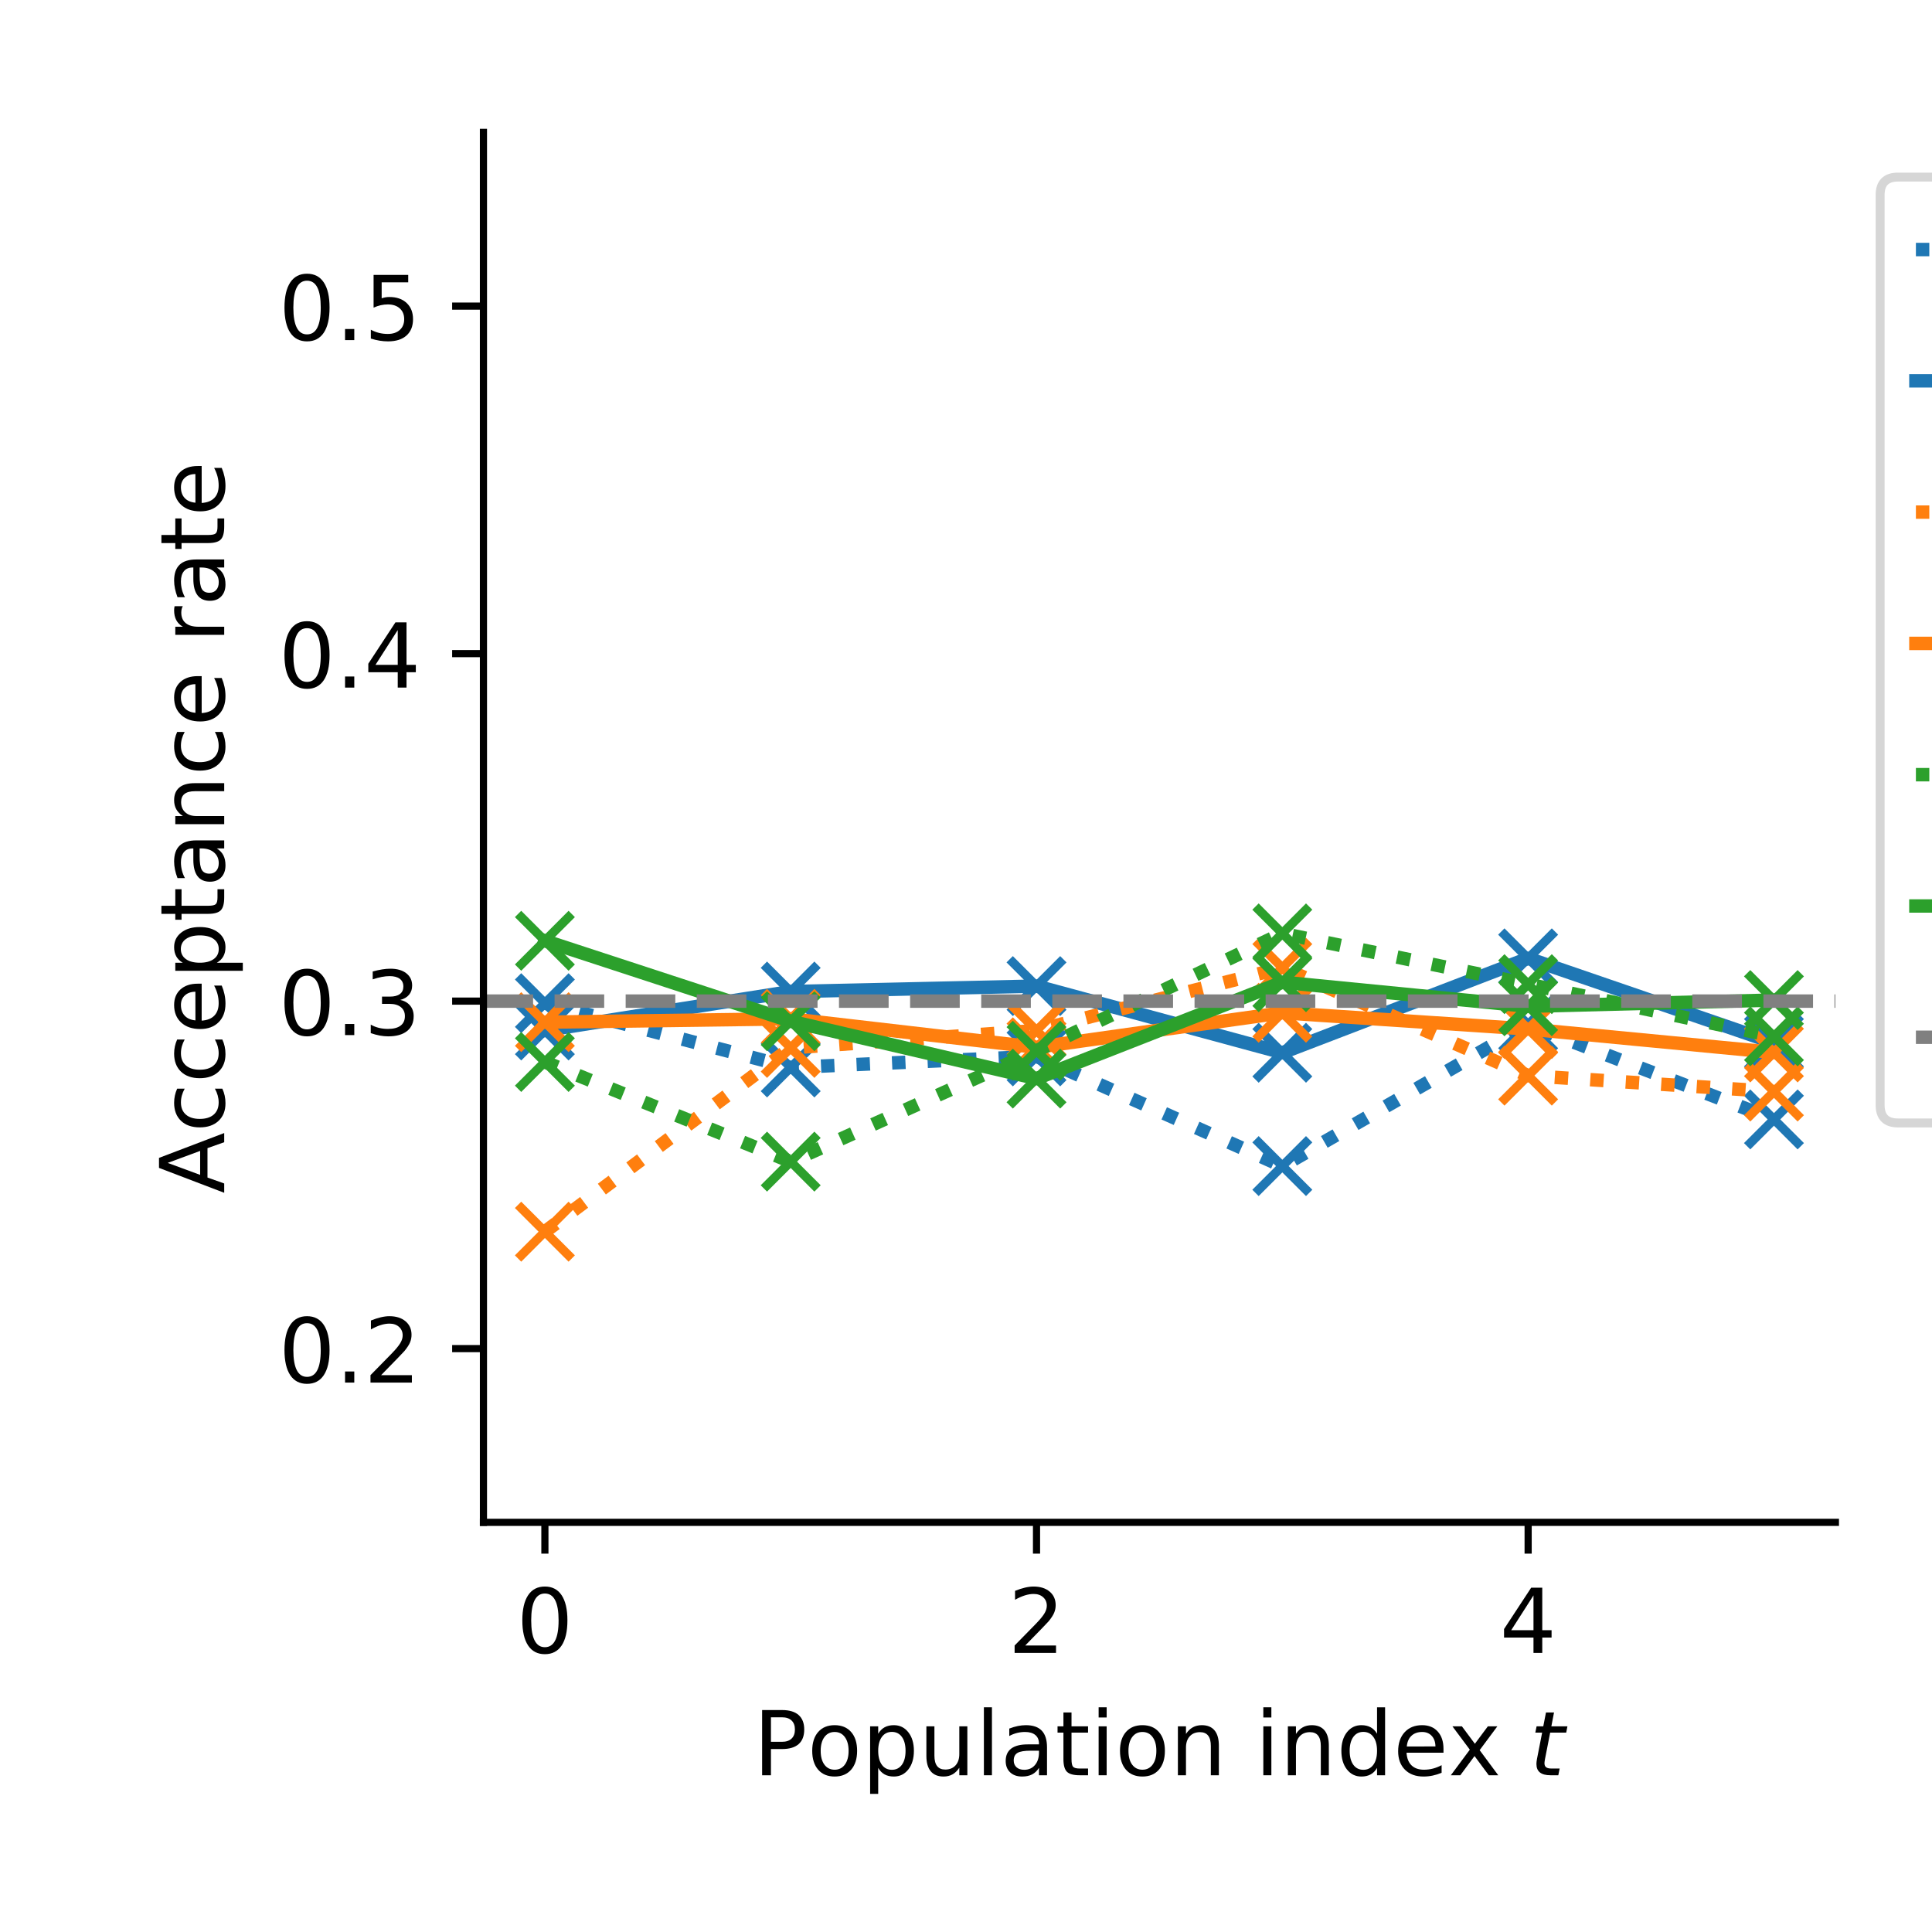 <?xml version="1.0" encoding="utf-8" standalone="no"?>
<!DOCTYPE svg PUBLIC "-//W3C//DTD SVG 1.1//EN"
  "http://www.w3.org/Graphics/SVG/1.1/DTD/svg11.dtd">
<!-- Created with matplotlib (https://matplotlib.org/) -->
<svg height="216pt" version="1.1" viewBox="0 0 216 216" width="216pt" xmlns="http://www.w3.org/2000/svg" xmlns:xlink="http://www.w3.org/1999/xlink">
 <defs>
  <style type="text/css">
*{stroke-linecap:butt;stroke-linejoin:round;}
  </style>
 </defs>
 <g id="figure_1">
  <g id="patch_1">
   <path d="M 0 216 
L 216 216 
L 216 0 
L 0 0 
z
" style="fill:#ffffff;"/>
  </g>
  <g id="axes_1">
   <g id="patch_2">
    <path d="M 54.05 170.2 
L 205.2 170.2 
L 205.2 14.8 
L 54.05 14.8 
z
" style="fill:#ffffff;"/>
   </g>
   <g id="matplotlib.axis_1">
    <g id="xtick_1">
     <g id="line2d_1">
      <defs>
       <path d="M 0 0 
L 0 3.5 
" id="mb4d2ec0fd2" style="stroke:#000000;stroke-width:0.8;"/>
      </defs>
      <g>
       <use style="stroke:#000000;stroke-width:0.8;" x="60.92" xlink:href="#mb4d2ec0fd2" y="170.2"/>
      </g>
     </g>
     <g id="text_1">
      <!-- 0 -->
      <defs>
       <path d="M 31.781 66.406 
Q 24.172 66.406 20.328 58.906 
Q 16.5 51.422 16.5 36.375 
Q 16.5 21.391 20.328 13.891 
Q 24.172 6.391 31.781 6.391 
Q 39.453 6.391 43.281 13.891 
Q 47.125 21.391 47.125 36.375 
Q 47.125 51.422 43.281 58.906 
Q 39.453 66.406 31.781 66.406 
z
M 31.781 74.219 
Q 44.047 74.219 50.516 64.516 
Q 56.984 54.828 56.984 36.375 
Q 56.984 17.969 50.516 8.266 
Q 44.047 -1.422 31.781 -1.422 
Q 19.531 -1.422 13.062 8.266 
Q 6.594 17.969 6.594 36.375 
Q 6.594 54.828 13.062 64.516 
Q 19.531 74.219 31.781 74.219 
z
" id="DejaVuSans-48"/>
      </defs>
      <g transform="translate(57.739 184.798)scale(0.1 -0.1)">
       <use xlink:href="#DejaVuSans-48"/>
      </g>
     </g>
    </g>
    <g id="xtick_2">
     <g id="line2d_2">
      <g>
       <use style="stroke:#000000;stroke-width:0.8;" x="115.884" xlink:href="#mb4d2ec0fd2" y="170.2"/>
      </g>
     </g>
     <g id="text_2">
      <!-- 2 -->
      <defs>
       <path d="M 19.188 8.297 
L 53.609 8.297 
L 53.609 0 
L 7.328 0 
L 7.328 8.297 
Q 12.938 14.109 22.625 23.891 
Q 32.328 33.688 34.812 36.531 
Q 39.547 41.844 41.422 45.531 
Q 43.312 49.219 43.312 52.781 
Q 43.312 58.594 39.234 62.25 
Q 35.156 65.922 28.609 65.922 
Q 23.969 65.922 18.812 64.312 
Q 13.672 62.703 7.812 59.422 
L 7.812 69.391 
Q 13.766 71.781 18.938 73 
Q 24.125 74.219 28.422 74.219 
Q 39.75 74.219 46.484 68.547 
Q 53.219 62.891 53.219 53.422 
Q 53.219 48.922 51.531 44.891 
Q 49.859 40.875 45.406 35.406 
Q 44.188 33.984 37.641 27.219 
Q 31.109 20.453 19.188 8.297 
z
" id="DejaVuSans-50"/>
      </defs>
      <g transform="translate(112.703 184.798)scale(0.1 -0.1)">
       <use xlink:href="#DejaVuSans-50"/>
      </g>
     </g>
    </g>
    <g id="xtick_3">
     <g id="line2d_3">
      <g>
       <use style="stroke:#000000;stroke-width:0.8;" x="170.848" xlink:href="#mb4d2ec0fd2" y="170.2"/>
      </g>
     </g>
     <g id="text_3">
      <!-- 4 -->
      <defs>
       <path d="M 37.797 64.312 
L 12.891 25.391 
L 37.797 25.391 
z
M 35.203 72.906 
L 47.609 72.906 
L 47.609 25.391 
L 58.016 25.391 
L 58.016 17.188 
L 47.609 17.188 
L 47.609 0 
L 37.797 0 
L 37.797 17.188 
L 4.891 17.188 
L 4.891 26.703 
z
" id="DejaVuSans-52"/>
      </defs>
      <g transform="translate(167.666 184.798)scale(0.1 -0.1)">
       <use xlink:href="#DejaVuSans-52"/>
      </g>
     </g>
    </g>
    <g id="text_4">
     <!-- Population index $t$ -->
     <defs>
      <path d="M 19.672 64.797 
L 19.672 37.406 
L 32.078 37.406 
Q 38.969 37.406 42.719 40.969 
Q 46.484 44.531 46.484 51.125 
Q 46.484 57.672 42.719 61.234 
Q 38.969 64.797 32.078 64.797 
z
M 9.812 72.906 
L 32.078 72.906 
Q 44.344 72.906 50.609 67.359 
Q 56.891 61.812 56.891 51.125 
Q 56.891 40.328 50.609 34.812 
Q 44.344 29.297 32.078 29.297 
L 19.672 29.297 
L 19.672 0 
L 9.812 0 
z
" id="DejaVuSans-80"/>
      <path d="M 30.609 48.391 
Q 23.391 48.391 19.188 42.75 
Q 14.984 37.109 14.984 27.297 
Q 14.984 17.484 19.156 11.844 
Q 23.344 6.203 30.609 6.203 
Q 37.797 6.203 41.984 11.859 
Q 46.188 17.531 46.188 27.297 
Q 46.188 37.016 41.984 42.703 
Q 37.797 48.391 30.609 48.391 
z
M 30.609 56 
Q 42.328 56 49.016 48.375 
Q 55.719 40.766 55.719 27.297 
Q 55.719 13.875 49.016 6.219 
Q 42.328 -1.422 30.609 -1.422 
Q 18.844 -1.422 12.172 6.219 
Q 5.516 13.875 5.516 27.297 
Q 5.516 40.766 12.172 48.375 
Q 18.844 56 30.609 56 
z
" id="DejaVuSans-111"/>
      <path d="M 18.109 8.203 
L 18.109 -20.797 
L 9.078 -20.797 
L 9.078 54.688 
L 18.109 54.688 
L 18.109 46.391 
Q 20.953 51.266 25.266 53.625 
Q 29.594 56 35.594 56 
Q 45.562 56 51.781 48.094 
Q 58.016 40.188 58.016 27.297 
Q 58.016 14.406 51.781 6.484 
Q 45.562 -1.422 35.594 -1.422 
Q 29.594 -1.422 25.266 0.953 
Q 20.953 3.328 18.109 8.203 
z
M 48.688 27.297 
Q 48.688 37.203 44.609 42.844 
Q 40.531 48.484 33.406 48.484 
Q 26.266 48.484 22.188 42.844 
Q 18.109 37.203 18.109 27.297 
Q 18.109 17.391 22.188 11.75 
Q 26.266 6.109 33.406 6.109 
Q 40.531 6.109 44.609 11.75 
Q 48.688 17.391 48.688 27.297 
z
" id="DejaVuSans-112"/>
      <path d="M 8.5 21.578 
L 8.5 54.688 
L 17.484 54.688 
L 17.484 21.922 
Q 17.484 14.156 20.5 10.266 
Q 23.531 6.391 29.594 6.391 
Q 36.859 6.391 41.078 11.031 
Q 45.312 15.672 45.312 23.688 
L 45.312 54.688 
L 54.297 54.688 
L 54.297 0 
L 45.312 0 
L 45.312 8.406 
Q 42.047 3.422 37.719 1 
Q 33.406 -1.422 27.688 -1.422 
Q 18.266 -1.422 13.375 4.438 
Q 8.5 10.297 8.5 21.578 
z
M 31.109 56 
z
" id="DejaVuSans-117"/>
      <path d="M 9.422 75.984 
L 18.406 75.984 
L 18.406 0 
L 9.422 0 
z
" id="DejaVuSans-108"/>
      <path d="M 34.281 27.484 
Q 23.391 27.484 19.188 25 
Q 14.984 22.516 14.984 16.5 
Q 14.984 11.719 18.141 8.906 
Q 21.297 6.109 26.703 6.109 
Q 34.188 6.109 38.703 11.406 
Q 43.219 16.703 43.219 25.484 
L 43.219 27.484 
z
M 52.203 31.203 
L 52.203 0 
L 43.219 0 
L 43.219 8.297 
Q 40.141 3.328 35.547 0.953 
Q 30.953 -1.422 24.312 -1.422 
Q 15.922 -1.422 10.953 3.297 
Q 6 8.016 6 15.922 
Q 6 25.141 12.172 29.828 
Q 18.359 34.516 30.609 34.516 
L 43.219 34.516 
L 43.219 35.406 
Q 43.219 41.609 39.141 45 
Q 35.062 48.391 27.688 48.391 
Q 23 48.391 18.547 47.266 
Q 14.109 46.141 10.016 43.891 
L 10.016 52.203 
Q 14.938 54.109 19.578 55.047 
Q 24.219 56 28.609 56 
Q 40.484 56 46.344 49.844 
Q 52.203 43.703 52.203 31.203 
z
" id="DejaVuSans-97"/>
      <path d="M 18.312 70.219 
L 18.312 54.688 
L 36.812 54.688 
L 36.812 47.703 
L 18.312 47.703 
L 18.312 18.016 
Q 18.312 11.328 20.141 9.422 
Q 21.969 7.516 27.594 7.516 
L 36.812 7.516 
L 36.812 0 
L 27.594 0 
Q 17.188 0 13.234 3.875 
Q 9.281 7.766 9.281 18.016 
L 9.281 47.703 
L 2.688 47.703 
L 2.688 54.688 
L 9.281 54.688 
L 9.281 70.219 
z
" id="DejaVuSans-116"/>
      <path d="M 9.422 54.688 
L 18.406 54.688 
L 18.406 0 
L 9.422 0 
z
M 9.422 75.984 
L 18.406 75.984 
L 18.406 64.594 
L 9.422 64.594 
z
" id="DejaVuSans-105"/>
      <path d="M 54.891 33.016 
L 54.891 0 
L 45.906 0 
L 45.906 32.719 
Q 45.906 40.484 42.875 44.328 
Q 39.844 48.188 33.797 48.188 
Q 26.516 48.188 22.312 43.547 
Q 18.109 38.922 18.109 30.906 
L 18.109 0 
L 9.078 0 
L 9.078 54.688 
L 18.109 54.688 
L 18.109 46.188 
Q 21.344 51.125 25.703 53.562 
Q 30.078 56 35.797 56 
Q 45.219 56 50.047 50.172 
Q 54.891 44.344 54.891 33.016 
z
" id="DejaVuSans-110"/>
      <path id="DejaVuSans-32"/>
      <path d="M 45.406 46.391 
L 45.406 75.984 
L 54.391 75.984 
L 54.391 0 
L 45.406 0 
L 45.406 8.203 
Q 42.578 3.328 38.25 0.953 
Q 33.938 -1.422 27.875 -1.422 
Q 17.969 -1.422 11.734 6.484 
Q 5.516 14.406 5.516 27.297 
Q 5.516 40.188 11.734 48.094 
Q 17.969 56 27.875 56 
Q 33.938 56 38.25 53.625 
Q 42.578 51.266 45.406 46.391 
z
M 14.797 27.297 
Q 14.797 17.391 18.875 11.75 
Q 22.953 6.109 30.078 6.109 
Q 37.203 6.109 41.297 11.75 
Q 45.406 17.391 45.406 27.297 
Q 45.406 37.203 41.297 42.844 
Q 37.203 48.484 30.078 48.484 
Q 22.953 48.484 18.875 42.844 
Q 14.797 37.203 14.797 27.297 
z
" id="DejaVuSans-100"/>
      <path d="M 56.203 29.594 
L 56.203 25.203 
L 14.891 25.203 
Q 15.484 15.922 20.484 11.062 
Q 25.484 6.203 34.422 6.203 
Q 39.594 6.203 44.453 7.469 
Q 49.312 8.734 54.109 11.281 
L 54.109 2.781 
Q 49.266 0.734 44.188 -0.344 
Q 39.109 -1.422 33.891 -1.422 
Q 20.797 -1.422 13.156 6.188 
Q 5.516 13.812 5.516 26.812 
Q 5.516 40.234 12.766 48.109 
Q 20.016 56 32.328 56 
Q 43.359 56 49.781 48.891 
Q 56.203 41.797 56.203 29.594 
z
M 47.219 32.234 
Q 47.125 39.594 43.094 43.984 
Q 39.062 48.391 32.422 48.391 
Q 24.906 48.391 20.391 44.141 
Q 15.875 39.891 15.188 32.172 
z
" id="DejaVuSans-101"/>
      <path d="M 54.891 54.688 
L 35.109 28.078 
L 55.906 0 
L 45.312 0 
L 29.391 21.484 
L 13.484 0 
L 2.875 0 
L 24.125 28.609 
L 4.688 54.688 
L 15.281 54.688 
L 29.781 35.203 
L 44.281 54.688 
z
" id="DejaVuSans-120"/>
      <path d="M 42.281 54.688 
L 40.922 47.703 
L 23 47.703 
L 17.188 18.016 
Q 16.891 16.359 16.75 15.234 
Q 16.609 14.109 16.609 13.484 
Q 16.609 10.359 18.484 8.938 
Q 20.359 7.516 24.516 7.516 
L 33.594 7.516 
L 32.078 0 
L 23.484 0 
Q 15.484 0 11.547 3.125 
Q 7.625 6.25 7.625 12.594 
Q 7.625 13.719 7.766 15.062 
Q 7.906 16.406 8.203 18.016 
L 14.016 47.703 
L 6.391 47.703 
L 7.812 54.688 
L 15.281 54.688 
L 18.312 70.219 
L 27.297 70.219 
L 24.312 54.688 
z
" id="DejaVuSans-Oblique-116"/>
     </defs>
     <g transform="translate(84.225 198.478)scale(0.1 -0.1)">
      <use transform="translate(0 0.016)" xlink:href="#DejaVuSans-80"/>
      <use transform="translate(60.303 0.016)" xlink:href="#DejaVuSans-111"/>
      <use transform="translate(121.484 0.016)" xlink:href="#DejaVuSans-112"/>
      <use transform="translate(184.961 0.016)" xlink:href="#DejaVuSans-117"/>
      <use transform="translate(248.34 0.016)" xlink:href="#DejaVuSans-108"/>
      <use transform="translate(276.123 0.016)" xlink:href="#DejaVuSans-97"/>
      <use transform="translate(337.402 0.016)" xlink:href="#DejaVuSans-116"/>
      <use transform="translate(376.611 0.016)" xlink:href="#DejaVuSans-105"/>
      <use transform="translate(404.395 0.016)" xlink:href="#DejaVuSans-111"/>
      <use transform="translate(465.576 0.016)" xlink:href="#DejaVuSans-110"/>
      <use transform="translate(528.955 0.016)" xlink:href="#DejaVuSans-32"/>
      <use transform="translate(560.742 0.016)" xlink:href="#DejaVuSans-105"/>
      <use transform="translate(588.525 0.016)" xlink:href="#DejaVuSans-110"/>
      <use transform="translate(651.904 0.016)" xlink:href="#DejaVuSans-100"/>
      <use transform="translate(715.381 0.016)" xlink:href="#DejaVuSans-101"/>
      <use transform="translate(776.904 0.016)" xlink:href="#DejaVuSans-120"/>
      <use transform="translate(836.084 0.016)" xlink:href="#DejaVuSans-32"/>
      <use transform="translate(867.871 0.016)" xlink:href="#DejaVuSans-Oblique-116"/>
     </g>
    </g>
   </g>
   <g id="matplotlib.axis_2">
    <g id="ytick_1">
     <g id="line2d_4">
      <defs>
       <path d="M 0 0 
L -3.5 0 
" id="mcbbe1d8c35" style="stroke:#000000;stroke-width:0.8;"/>
      </defs>
      <g>
       <use style="stroke:#000000;stroke-width:0.8;" x="54.05" xlink:href="#mcbbe1d8c35" y="150.775"/>
      </g>
     </g>
     <g id="text_5">
      <!-- 0.2 -->
      <defs>
       <path d="M 10.688 12.406 
L 21 12.406 
L 21 0 
L 10.688 0 
z
" id="DejaVuSans-46"/>
      </defs>
      <g transform="translate(31.147 154.574)scale(0.1 -0.1)">
       <use xlink:href="#DejaVuSans-48"/>
       <use x="63.623" xlink:href="#DejaVuSans-46"/>
       <use x="95.41" xlink:href="#DejaVuSans-50"/>
      </g>
     </g>
    </g>
    <g id="ytick_2">
     <g id="line2d_5">
      <g>
       <use style="stroke:#000000;stroke-width:0.8;" x="54.05" xlink:href="#mcbbe1d8c35" y="111.925"/>
      </g>
     </g>
     <g id="text_6">
      <!-- 0.3 -->
      <defs>
       <path d="M 40.578 39.312 
Q 47.656 37.797 51.625 33 
Q 55.609 28.219 55.609 21.188 
Q 55.609 10.406 48.188 4.484 
Q 40.766 -1.422 27.094 -1.422 
Q 22.516 -1.422 17.656 -0.516 
Q 12.797 0.391 7.625 2.203 
L 7.625 11.719 
Q 11.719 9.328 16.594 8.109 
Q 21.484 6.891 26.812 6.891 
Q 36.078 6.891 40.938 10.547 
Q 45.797 14.203 45.797 21.188 
Q 45.797 27.641 41.281 31.266 
Q 36.766 34.906 28.719 34.906 
L 20.219 34.906 
L 20.219 43.016 
L 29.109 43.016 
Q 36.375 43.016 40.234 45.922 
Q 44.094 48.828 44.094 54.297 
Q 44.094 59.906 40.109 62.906 
Q 36.141 65.922 28.719 65.922 
Q 24.656 65.922 20.016 65.031 
Q 15.375 64.156 9.812 62.312 
L 9.812 71.094 
Q 15.438 72.656 20.344 73.438 
Q 25.25 74.219 29.594 74.219 
Q 40.828 74.219 47.359 69.109 
Q 53.906 64.016 53.906 55.328 
Q 53.906 49.266 50.438 45.094 
Q 46.969 40.922 40.578 39.312 
z
" id="DejaVuSans-51"/>
      </defs>
      <g transform="translate(31.147 115.724)scale(0.1 -0.1)">
       <use xlink:href="#DejaVuSans-48"/>
       <use x="63.623" xlink:href="#DejaVuSans-46"/>
       <use x="95.41" xlink:href="#DejaVuSans-51"/>
      </g>
     </g>
    </g>
    <g id="ytick_3">
     <g id="line2d_6">
      <g>
       <use style="stroke:#000000;stroke-width:0.8;" x="54.05" xlink:href="#mcbbe1d8c35" y="73.075"/>
      </g>
     </g>
     <g id="text_7">
      <!-- 0.4 -->
      <g transform="translate(31.147 76.874)scale(0.1 -0.1)">
       <use xlink:href="#DejaVuSans-48"/>
       <use x="63.623" xlink:href="#DejaVuSans-46"/>
       <use x="95.41" xlink:href="#DejaVuSans-52"/>
      </g>
     </g>
    </g>
    <g id="ytick_4">
     <g id="line2d_7">
      <g>
       <use style="stroke:#000000;stroke-width:0.8;" x="54.05" xlink:href="#mcbbe1d8c35" y="34.225"/>
      </g>
     </g>
     <g id="text_8">
      <!-- 0.5 -->
      <defs>
       <path d="M 10.797 72.906 
L 49.516 72.906 
L 49.516 64.594 
L 19.828 64.594 
L 19.828 46.734 
Q 21.969 47.469 24.109 47.828 
Q 26.266 48.188 28.422 48.188 
Q 40.625 48.188 47.75 41.5 
Q 54.891 34.812 54.891 23.391 
Q 54.891 11.625 47.562 5.094 
Q 40.234 -1.422 26.906 -1.422 
Q 22.312 -1.422 17.547 -0.641 
Q 12.797 0.141 7.719 1.703 
L 7.719 11.625 
Q 12.109 9.234 16.797 8.062 
Q 21.484 6.891 26.703 6.891 
Q 35.156 6.891 40.078 11.328 
Q 45.016 15.766 45.016 23.391 
Q 45.016 31 40.078 35.438 
Q 35.156 39.891 26.703 39.891 
Q 22.75 39.891 18.812 39.016 
Q 14.891 38.141 10.797 36.281 
z
" id="DejaVuSans-53"/>
      </defs>
      <g transform="translate(31.147 38.024)scale(0.1 -0.1)">
       <use xlink:href="#DejaVuSans-48"/>
       <use x="63.623" xlink:href="#DejaVuSans-46"/>
       <use x="95.41" xlink:href="#DejaVuSans-53"/>
      </g>
     </g>
    </g>
    <g id="text_9">
     <!-- Acceptance rate -->
     <defs>
      <path d="M 34.188 63.188 
L 20.797 26.906 
L 47.609 26.906 
z
M 28.609 72.906 
L 39.797 72.906 
L 67.578 0 
L 57.328 0 
L 50.688 18.703 
L 17.828 18.703 
L 11.188 0 
L 0.781 0 
z
" id="DejaVuSans-65"/>
      <path d="M 48.781 52.594 
L 48.781 44.188 
Q 44.969 46.297 41.141 47.344 
Q 37.312 48.391 33.406 48.391 
Q 24.656 48.391 19.812 42.844 
Q 14.984 37.312 14.984 27.297 
Q 14.984 17.281 19.812 11.734 
Q 24.656 6.203 33.406 6.203 
Q 37.312 6.203 41.141 7.25 
Q 44.969 8.297 48.781 10.406 
L 48.781 2.094 
Q 45.016 0.344 40.984 -0.531 
Q 36.969 -1.422 32.422 -1.422 
Q 20.062 -1.422 12.781 6.344 
Q 5.516 14.109 5.516 27.297 
Q 5.516 40.672 12.859 48.328 
Q 20.219 56 33.016 56 
Q 37.156 56 41.109 55.141 
Q 45.062 54.297 48.781 52.594 
z
" id="DejaVuSans-99"/>
      <path d="M 41.109 46.297 
Q 39.594 47.172 37.812 47.578 
Q 36.031 48 33.891 48 
Q 26.266 48 22.188 43.047 
Q 18.109 38.094 18.109 28.812 
L 18.109 0 
L 9.078 0 
L 9.078 54.688 
L 18.109 54.688 
L 18.109 46.188 
Q 20.953 51.172 25.484 53.578 
Q 30.031 56 36.531 56 
Q 37.453 56 38.578 55.875 
Q 39.703 55.766 41.062 55.516 
z
" id="DejaVuSans-114"/>
     </defs>
     <g transform="translate(25.067 133.433)rotate(-90)scale(0.1 -0.1)">
      <use xlink:href="#DejaVuSans-65"/>
      <use x="68.393" xlink:href="#DejaVuSans-99"/>
      <use x="123.373" xlink:href="#DejaVuSans-99"/>
      <use x="178.354" xlink:href="#DejaVuSans-101"/>
      <use x="239.877" xlink:href="#DejaVuSans-112"/>
      <use x="303.354" xlink:href="#DejaVuSans-116"/>
      <use x="342.562" xlink:href="#DejaVuSans-97"/>
      <use x="403.842" xlink:href="#DejaVuSans-110"/>
      <use x="467.221" xlink:href="#DejaVuSans-99"/>
      <use x="522.201" xlink:href="#DejaVuSans-101"/>
      <use x="583.725" xlink:href="#DejaVuSans-32"/>
      <use x="615.512" xlink:href="#DejaVuSans-114"/>
      <use x="656.625" xlink:href="#DejaVuSans-97"/>
      <use x="717.904" xlink:href="#DejaVuSans-116"/>
      <use x="757.113" xlink:href="#DejaVuSans-101"/>
     </g>
    </g>
   </g>
   <g id="line2d_8">
    <path clip-path="url(#p1e7fd662f0)" d="M 60.92 112.158 
L 88.402 119.346 
L 115.884 118.106 
L 143.366 130.369 
L 170.848 114.545 
L 198.33 125.151 
" style="fill:none;stroke:#1f77b4;stroke-dasharray:1.5,2.475;stroke-dashoffset:0;stroke-width:1.5;"/>
    <defs>
     <path d="M -3 3 
L 3 -3 
M -3 -3 
L 3 3 
" id="m94f0c762a0" style="stroke:#1f77b4;"/>
    </defs>
    <g clip-path="url(#p1e7fd662f0)">
     <use style="fill:#1f77b4;stroke:#1f77b4;" x="60.92" xlink:href="#m94f0c762a0" y="112.158"/>
     <use style="fill:#1f77b4;stroke:#1f77b4;" x="88.402" xlink:href="#m94f0c762a0" y="119.346"/>
     <use style="fill:#1f77b4;stroke:#1f77b4;" x="115.884" xlink:href="#m94f0c762a0" y="118.106"/>
     <use style="fill:#1f77b4;stroke:#1f77b4;" x="143.366" xlink:href="#m94f0c762a0" y="130.369"/>
     <use style="fill:#1f77b4;stroke:#1f77b4;" x="170.848" xlink:href="#m94f0c762a0" y="114.545"/>
     <use style="fill:#1f77b4;stroke:#1f77b4;" x="198.33" xlink:href="#m94f0c762a0" y="125.151"/>
    </g>
   </g>
   <g id="line2d_9">
    <path clip-path="url(#p1e7fd662f0)" d="M 60.92 115.21 
L 88.402 110.855 
L 115.884 110.246 
L 143.366 117.697 
L 170.848 107.145 
L 198.33 116.58 
" style="fill:none;stroke:#1f77b4;stroke-linecap:square;stroke-width:1.5;"/>
    <g clip-path="url(#p1e7fd662f0)">
     <use style="fill:#1f77b4;stroke:#1f77b4;" x="60.92" xlink:href="#m94f0c762a0" y="115.21"/>
     <use style="fill:#1f77b4;stroke:#1f77b4;" x="88.402" xlink:href="#m94f0c762a0" y="110.855"/>
     <use style="fill:#1f77b4;stroke:#1f77b4;" x="115.884" xlink:href="#m94f0c762a0" y="110.246"/>
     <use style="fill:#1f77b4;stroke:#1f77b4;" x="143.366" xlink:href="#m94f0c762a0" y="117.697"/>
     <use style="fill:#1f77b4;stroke:#1f77b4;" x="170.848" xlink:href="#m94f0c762a0" y="107.145"/>
     <use style="fill:#1f77b4;stroke:#1f77b4;" x="198.33" xlink:href="#m94f0c762a0" y="116.58"/>
    </g>
   </g>
   <g id="line2d_10">
    <path clip-path="url(#p1e7fd662f0)" d="M 60.92 137.704 
L 88.402 117.157 
L 115.884 115.21 
L 143.366 108.196 
L 170.848 120.258 
L 198.33 122.037 
" style="fill:none;stroke:#ff7f0e;stroke-dasharray:1.5,2.475;stroke-dashoffset:0;stroke-width:1.5;"/>
    <defs>
     <path d="M -3 3 
L 3 -3 
M -3 -3 
L 3 3 
" id="md1135e8d13" style="stroke:#ff7f0e;"/>
    </defs>
    <g clip-path="url(#p1e7fd662f0)">
     <use style="fill:#ff7f0e;stroke:#ff7f0e;" x="60.92" xlink:href="#md1135e8d13" y="137.704"/>
     <use style="fill:#ff7f0e;stroke:#ff7f0e;" x="88.402" xlink:href="#md1135e8d13" y="117.157"/>
     <use style="fill:#ff7f0e;stroke:#ff7f0e;" x="115.884" xlink:href="#md1135e8d13" y="115.21"/>
     <use style="fill:#ff7f0e;stroke:#ff7f0e;" x="143.366" xlink:href="#md1135e8d13" y="108.196"/>
     <use style="fill:#ff7f0e;stroke:#ff7f0e;" x="170.848" xlink:href="#md1135e8d13" y="120.258"/>
     <use style="fill:#ff7f0e;stroke:#ff7f0e;" x="198.33" xlink:href="#md1135e8d13" y="122.037"/>
    </g>
   </g>
   <g id="line2d_11">
    <path clip-path="url(#p1e7fd662f0)" d="M 60.92 114.277 
L 88.402 113.907 
L 115.884 117.093 
L 143.366 113.227 
L 170.848 115.044 
L 198.33 117.665 
" style="fill:none;stroke:#ff7f0e;stroke-linecap:square;stroke-width:1.5;"/>
    <g clip-path="url(#p1e7fd662f0)">
     <use style="fill:#ff7f0e;stroke:#ff7f0e;" x="60.92" xlink:href="#md1135e8d13" y="114.277"/>
     <use style="fill:#ff7f0e;stroke:#ff7f0e;" x="88.402" xlink:href="#md1135e8d13" y="113.907"/>
     <use style="fill:#ff7f0e;stroke:#ff7f0e;" x="115.884" xlink:href="#md1135e8d13" y="117.093"/>
     <use style="fill:#ff7f0e;stroke:#ff7f0e;" x="143.366" xlink:href="#md1135e8d13" y="113.227"/>
     <use style="fill:#ff7f0e;stroke:#ff7f0e;" x="170.848" xlink:href="#md1135e8d13" y="115.044"/>
     <use style="fill:#ff7f0e;stroke:#ff7f0e;" x="198.33" xlink:href="#md1135e8d13" y="117.665"/>
    </g>
   </g>
   <g id="line2d_12">
    <path clip-path="url(#p1e7fd662f0)" d="M 60.92 118.729 
L 88.402 129.871 
L 115.884 117.475 
L 143.366 104.354 
L 170.848 110.03 
L 198.33 115.866 
" style="fill:none;stroke:#2ca02c;stroke-dasharray:1.5,2.475;stroke-dashoffset:0;stroke-width:1.5;"/>
    <defs>
     <path d="M -3 3 
L 3 -3 
M -3 -3 
L 3 3 
" id="m5efd143009" style="stroke:#2ca02c;"/>
    </defs>
    <g clip-path="url(#p1e7fd662f0)">
     <use style="fill:#2ca02c;stroke:#2ca02c;" x="60.92" xlink:href="#m5efd143009" y="118.729"/>
     <use style="fill:#2ca02c;stroke:#2ca02c;" x="88.402" xlink:href="#m5efd143009" y="129.871"/>
     <use style="fill:#2ca02c;stroke:#2ca02c;" x="115.884" xlink:href="#m5efd143009" y="117.475"/>
     <use style="fill:#2ca02c;stroke:#2ca02c;" x="143.366" xlink:href="#m5efd143009" y="104.354"/>
     <use style="fill:#2ca02c;stroke:#2ca02c;" x="170.848" xlink:href="#m5efd143009" y="110.03"/>
     <use style="fill:#2ca02c;stroke:#2ca02c;" x="198.33" xlink:href="#m5efd143009" y="115.866"/>
    </g>
   </g>
   <g id="line2d_13">
    <path clip-path="url(#p1e7fd662f0)" d="M 60.92 105.181 
L 88.402 114.177 
L 115.884 120.588 
L 143.366 109.813 
L 170.848 112.505 
L 198.33 111.808 
" style="fill:none;stroke:#2ca02c;stroke-linecap:square;stroke-width:1.5;"/>
    <g clip-path="url(#p1e7fd662f0)">
     <use style="fill:#2ca02c;stroke:#2ca02c;" x="60.92" xlink:href="#m5efd143009" y="105.181"/>
     <use style="fill:#2ca02c;stroke:#2ca02c;" x="88.402" xlink:href="#m5efd143009" y="114.177"/>
     <use style="fill:#2ca02c;stroke:#2ca02c;" x="115.884" xlink:href="#m5efd143009" y="120.588"/>
     <use style="fill:#2ca02c;stroke:#2ca02c;" x="143.366" xlink:href="#m5efd143009" y="109.813"/>
     <use style="fill:#2ca02c;stroke:#2ca02c;" x="170.848" xlink:href="#m5efd143009" y="112.505"/>
     <use style="fill:#2ca02c;stroke:#2ca02c;" x="198.33" xlink:href="#m5efd143009" y="111.808"/>
    </g>
   </g>
   <g id="line2d_14">
    <path clip-path="url(#p1e7fd662f0)" d="M 54.05 111.925 
L 205.2 111.925 
" style="fill:none;stroke:#808080;stroke-dasharray:5.55,2.4;stroke-dashoffset:0;stroke-width:1.5;"/>
   </g>
   <g id="patch_3">
    <path d="M 54.05 170.2 
L 54.05 14.8 
" style="fill:none;stroke:#000000;stroke-linecap:square;stroke-linejoin:miter;stroke-width:0.8;"/>
   </g>
   <g id="patch_4">
    <path d="M 54.05 170.2 
L 205.2 170.2 
" style="fill:none;stroke:#000000;stroke-linecap:square;stroke-linejoin:miter;stroke-width:0.8;"/>
   </g>
   <g id="legend_1">
    <g id="patch_5">
     <path d="M 212.2 125.547 
L 303.68 125.547 
Q 305.68 125.547 305.68 123.547 
L 305.68 21.8 
Q 305.68 19.8 303.68 19.8 
L 212.2 19.8 
Q 210.2 19.8 210.2 21.8 
L 210.2 123.547 
Q 210.2 125.547 212.2 125.547 
z
" style="fill:#ffffff;opacity:0.8;stroke:#cccccc;stroke-linejoin:miter;"/>
    </g>
    <g id="line2d_15">
     <path d="M 214.2 27.898 
L 217 27.898 
" style="fill:none;stroke:#1f77b4;stroke-dasharray:1.5,2.475;stroke-dashoffset:0;stroke-width:1.5;"/>
    </g>
    <g id="line2d_16">
     <g>
      <use style="fill:#1f77b4;stroke:#1f77b4;" x="224.2" xlink:href="#m94f0c762a0" y="27.898"/>
     </g>
    </g>
    <g id="text_10">
     <!-- M1 N=100 -->
     <defs>
      <path d="M 9.812 72.906 
L 24.516 72.906 
L 43.109 23.297 
L 61.812 72.906 
L 76.516 72.906 
L 76.516 0 
L 66.891 0 
L 66.891 64.016 
L 48.094 14.016 
L 38.188 14.016 
L 19.391 64.016 
L 19.391 0 
L 9.812 0 
z
" id="DejaVuSans-77"/>
      <path d="M 12.406 8.297 
L 28.516 8.297 
L 28.516 63.922 
L 10.984 60.406 
L 10.984 69.391 
L 28.422 72.906 
L 38.281 72.906 
L 38.281 8.297 
L 54.391 8.297 
L 54.391 0 
L 12.406 0 
z
" id="DejaVuSans-49"/>
      <path d="M 9.812 72.906 
L 23.094 72.906 
L 55.422 11.922 
L 55.422 72.906 
L 64.984 72.906 
L 64.984 0 
L 51.703 0 
L 19.391 60.984 
L 19.391 0 
L 9.812 0 
z
" id="DejaVuSans-78"/>
      <path d="M 10.594 45.406 
L 73.188 45.406 
L 73.188 37.203 
L 10.594 37.203 
z
M 10.594 25.484 
L 73.188 25.484 
L 73.188 17.188 
L 10.594 17.188 
z
" id="DejaVuSans-61"/>
     </defs>
     <g transform="translate(242.2 31.398)scale(0.1 -0.1)">
      <use xlink:href="#DejaVuSans-77"/>
      <use x="86.279" xlink:href="#DejaVuSans-49"/>
      <use x="149.902" xlink:href="#DejaVuSans-32"/>
      <use x="181.689" xlink:href="#DejaVuSans-78"/>
      <use x="256.494" xlink:href="#DejaVuSans-61"/>
      <use x="340.283" xlink:href="#DejaVuSans-49"/>
      <use x="403.906" xlink:href="#DejaVuSans-48"/>
      <use x="467.529" xlink:href="#DejaVuSans-48"/>
     </g>
    </g>
    <g id="line2d_17">
     <path d="M 214.2 42.577 
L 217 42.577 
" style="fill:none;stroke:#1f77b4;stroke-linecap:square;stroke-width:1.5;"/>
    </g>
    <g id="line2d_18">
     <g>
      <use style="fill:#1f77b4;stroke:#1f77b4;" x="224.2" xlink:href="#m94f0c762a0" y="42.577"/>
     </g>
    </g>
    <g id="text_11">
     <!-- M1 N=1000 -->
     <g transform="translate(242.2 46.077)scale(0.1 -0.1)">
      <use xlink:href="#DejaVuSans-77"/>
      <use x="86.279" xlink:href="#DejaVuSans-49"/>
      <use x="149.902" xlink:href="#DejaVuSans-32"/>
      <use x="181.689" xlink:href="#DejaVuSans-78"/>
      <use x="256.494" xlink:href="#DejaVuSans-61"/>
      <use x="340.283" xlink:href="#DejaVuSans-49"/>
      <use x="403.906" xlink:href="#DejaVuSans-48"/>
      <use x="467.529" xlink:href="#DejaVuSans-48"/>
      <use x="531.152" xlink:href="#DejaVuSans-48"/>
     </g>
    </g>
    <g id="line2d_19">
     <path d="M 214.2 57.255 
L 217 57.255 
" style="fill:none;stroke:#ff7f0e;stroke-dasharray:1.5,2.475;stroke-dashoffset:0;stroke-width:1.5;"/>
    </g>
    <g id="line2d_20">
     <g>
      <use style="fill:#ff7f0e;stroke:#ff7f0e;" x="224.2" xlink:href="#md1135e8d13" y="57.255"/>
     </g>
    </g>
    <g id="text_12">
     <!-- M3 N=100 -->
     <g transform="translate(242.2 60.755)scale(0.1 -0.1)">
      <use xlink:href="#DejaVuSans-77"/>
      <use x="86.279" xlink:href="#DejaVuSans-51"/>
      <use x="149.902" xlink:href="#DejaVuSans-32"/>
      <use x="181.689" xlink:href="#DejaVuSans-78"/>
      <use x="256.494" xlink:href="#DejaVuSans-61"/>
      <use x="340.283" xlink:href="#DejaVuSans-49"/>
      <use x="403.906" xlink:href="#DejaVuSans-48"/>
      <use x="467.529" xlink:href="#DejaVuSans-48"/>
     </g>
    </g>
    <g id="line2d_21">
     <path d="M 214.2 71.933 
L 217 71.933 
" style="fill:none;stroke:#ff7f0e;stroke-linecap:square;stroke-width:1.5;"/>
    </g>
    <g id="line2d_22">
     <g>
      <use style="fill:#ff7f0e;stroke:#ff7f0e;" x="224.2" xlink:href="#md1135e8d13" y="71.933"/>
     </g>
    </g>
    <g id="text_13">
     <!-- M3 N=1000 -->
     <g transform="translate(242.2 75.433)scale(0.1 -0.1)">
      <use xlink:href="#DejaVuSans-77"/>
      <use x="86.279" xlink:href="#DejaVuSans-51"/>
      <use x="149.902" xlink:href="#DejaVuSans-32"/>
      <use x="181.689" xlink:href="#DejaVuSans-78"/>
      <use x="256.494" xlink:href="#DejaVuSans-61"/>
      <use x="340.283" xlink:href="#DejaVuSans-49"/>
      <use x="403.906" xlink:href="#DejaVuSans-48"/>
      <use x="467.529" xlink:href="#DejaVuSans-48"/>
      <use x="531.152" xlink:href="#DejaVuSans-48"/>
     </g>
    </g>
    <g id="line2d_23">
     <path d="M 214.2 86.611 
L 217 86.611 
" style="fill:none;stroke:#2ca02c;stroke-dasharray:1.5,2.475;stroke-dashoffset:0;stroke-width:1.5;"/>
    </g>
    <g id="line2d_24">
     <g>
      <use style="fill:#2ca02c;stroke:#2ca02c;" x="224.2" xlink:href="#m5efd143009" y="86.611"/>
     </g>
    </g>
    <g id="text_14">
     <!-- M4 N=100 -->
     <g transform="translate(242.2 90.111)scale(0.1 -0.1)">
      <use xlink:href="#DejaVuSans-77"/>
      <use x="86.279" xlink:href="#DejaVuSans-52"/>
      <use x="149.902" xlink:href="#DejaVuSans-32"/>
      <use x="181.689" xlink:href="#DejaVuSans-78"/>
      <use x="256.494" xlink:href="#DejaVuSans-61"/>
      <use x="340.283" xlink:href="#DejaVuSans-49"/>
      <use x="403.906" xlink:href="#DejaVuSans-48"/>
      <use x="467.529" xlink:href="#DejaVuSans-48"/>
     </g>
    </g>
    <g id="line2d_25">
     <path d="M 214.2 101.289 
L 217 101.289 
" style="fill:none;stroke:#2ca02c;stroke-linecap:square;stroke-width:1.5;"/>
    </g>
    <g id="line2d_26">
     <g>
      <use style="fill:#2ca02c;stroke:#2ca02c;" x="224.2" xlink:href="#m5efd143009" y="101.289"/>
     </g>
    </g>
    <g id="text_15">
     <!-- M4 N=1000 -->
     <g transform="translate(242.2 104.789)scale(0.1 -0.1)">
      <use xlink:href="#DejaVuSans-77"/>
      <use x="86.279" xlink:href="#DejaVuSans-52"/>
      <use x="149.902" xlink:href="#DejaVuSans-32"/>
      <use x="181.689" xlink:href="#DejaVuSans-78"/>
      <use x="256.494" xlink:href="#DejaVuSans-61"/>
      <use x="340.283" xlink:href="#DejaVuSans-49"/>
      <use x="403.906" xlink:href="#DejaVuSans-48"/>
      <use x="467.529" xlink:href="#DejaVuSans-48"/>
      <use x="531.152" xlink:href="#DejaVuSans-48"/>
     </g>
    </g>
    <g id="line2d_27">
     <path d="M 214.2 115.967 
L 217 115.967 
" style="fill:none;stroke:#808080;stroke-dasharray:5.55,2.4;stroke-dashoffset:0;stroke-width:1.5;"/>
    </g>
    <g id="line2d_28"/>
    <g id="text_16">
     <!-- target -->
     <defs>
      <path d="M 45.406 27.984 
Q 45.406 37.75 41.375 43.109 
Q 37.359 48.484 30.078 48.484 
Q 22.859 48.484 18.828 43.109 
Q 14.797 37.75 14.797 27.984 
Q 14.797 18.266 18.828 12.891 
Q 22.859 7.516 30.078 7.516 
Q 37.359 7.516 41.375 12.891 
Q 45.406 18.266 45.406 27.984 
z
M 54.391 6.781 
Q 54.391 -7.172 48.188 -13.984 
Q 42 -20.797 29.203 -20.797 
Q 24.469 -20.797 20.266 -20.094 
Q 16.062 -19.391 12.109 -17.922 
L 12.109 -9.188 
Q 16.062 -11.328 19.922 -12.344 
Q 23.781 -13.375 27.781 -13.375 
Q 36.625 -13.375 41.016 -8.766 
Q 45.406 -4.156 45.406 5.172 
L 45.406 9.625 
Q 42.625 4.781 38.281 2.391 
Q 33.938 0 27.875 0 
Q 17.828 0 11.672 7.656 
Q 5.516 15.328 5.516 27.984 
Q 5.516 40.672 11.672 48.328 
Q 17.828 56 27.875 56 
Q 33.938 56 38.281 53.609 
Q 42.625 51.219 45.406 46.391 
L 45.406 54.688 
L 54.391 54.688 
z
" id="DejaVuSans-103"/>
     </defs>
     <g transform="translate(242.2 119.467)scale(0.1 -0.1)">
      <use xlink:href="#DejaVuSans-116"/>
      <use x="39.209" xlink:href="#DejaVuSans-97"/>
      <use x="100.488" xlink:href="#DejaVuSans-114"/>
      <use x="141.586" xlink:href="#DejaVuSans-103"/>
      <use x="205.062" xlink:href="#DejaVuSans-101"/>
      <use x="266.586" xlink:href="#DejaVuSans-116"/>
     </g>
    </g>
   </g>
  </g>
 </g>
 <defs>
  <clipPath id="p1e7fd662f0">
   <rect height="155.4" width="151.15" x="54.05" y="14.8"/>
  </clipPath>
 </defs>
</svg>
